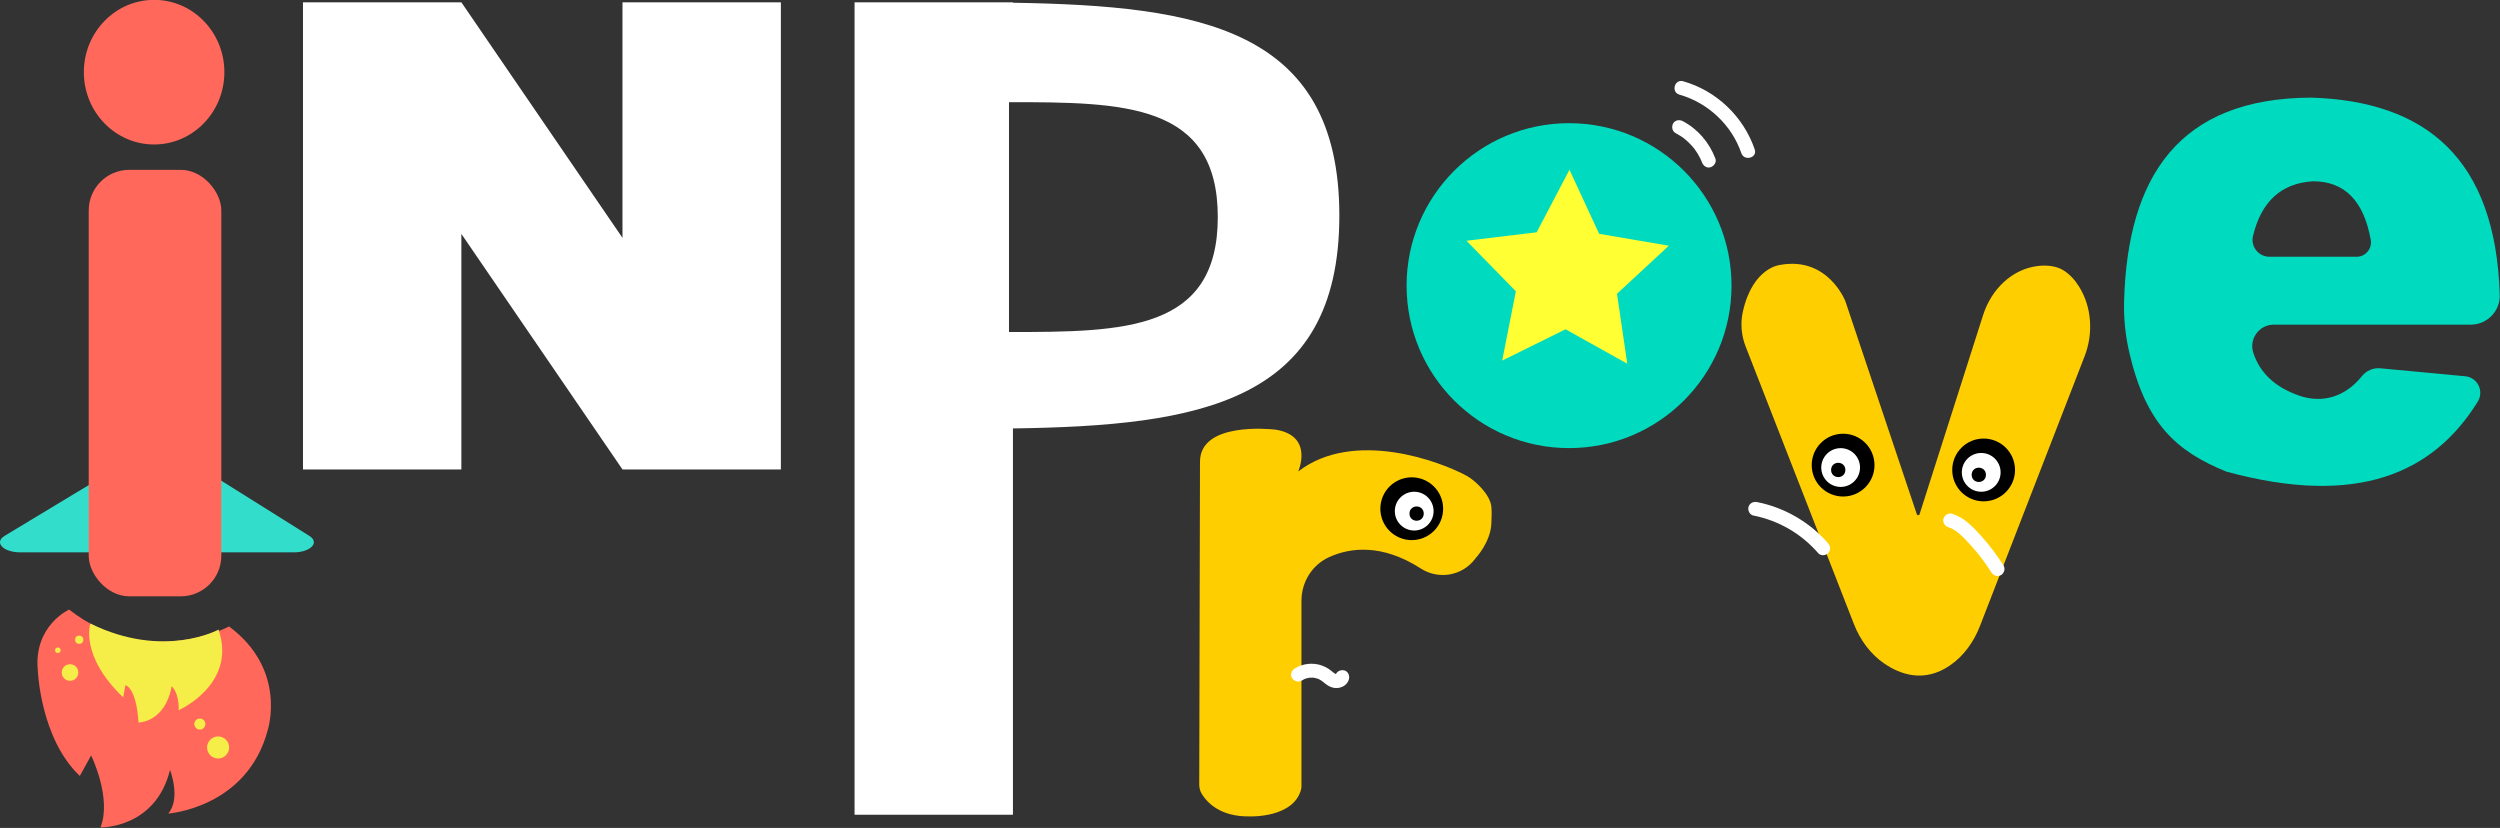 <?xml version="1.0" encoding="UTF-8"?>
<svg id="Layer_1" data-name="Layer 1" xmlns="http://www.w3.org/2000/svg" viewBox="0 0 539.05 178.52">
  <rect x="0" y="0" width="539.05" height="178.52" fill="#333333" stroke="none"/>
  <defs>
    <style>
      .cls-1 {
        fill: #fff;
      }

      .cls-2 {
        fill: #ff685b;
      }

      .cls-3 {
        stroke: #000;
        stroke-miterlimit: 10;
      }

      .cls-4 {
        fill: #3dc;
      }

      .cls-5 {
        fill: #ff3;
      }

      .cls-6 {
        fill: #00dbc0;
      }

      .cls-7 {
        fill: #f5ed48;
      }

      .cls-8 {
        fill: #ffce00;
      }
    </style>
  </defs>
  <path class="cls-4" d="m31.03,97.42L1.01,115.53c-2.36,1.42-.33,3.57,3.38,3.57h58.9c3.66,0,5.71-2.11,3.43-3.54l-28.88-18.1c-1.73-1.09-5.03-1.1-6.8-.03Z"/>
  <rect class="cls-2" x="19.13" y="36.62" width="28.59" height="91.96" rx="8.75" ry="8.75"/>
  <ellipse class="cls-2" cx="33.23" cy="15.56" rx="15.15" ry="15.59"/>
  <polygon class="cls-1" points="168.37 .5 168.37 101.22 134.22 101.22 99.48 50.43 99.48 101.22 65.33 101.22 65.33 .5 99.48 .5 134.22 51.29 134.22 .5 168.37 .5"/>
  <path class="cls-1" d="m218.41.59v-.09h-34.15v175.17h34.15v-83.29c40.11-.58,70.38-5.43,70.38-45.9S258.53,1.24,218.41.59Zm-.85,71V22.03c24.86,0,45.02.21,45.02,24.78s-20.16,24.78-45.02,24.78Z"/>
  <circle class="cls-6" cx="338.32" cy="61.59" r="35.03"/>
  <path class="cls-8" d="m376.38,74.67l23.35,59.86c1.36,3.49,3.59,6.5,6.51,8.51,3.59,2.47,8.74,4.23,14.27.4,2.88-1.99,5.07-5,6.41-8.46l22.57-58.18c1.9-4.91,1.55-10.61-1.2-15-.88-1.41-1.99-2.66-3.38-3.52s-3.39-1.2-5.64-.91c-5.38.69-9.86,4.9-11.67,10.56l-13.7,42.94c-.1.31-.49.31-.6,0l-15.4-45.92s-3.7-9.67-14.03-7.84c0,0-5.93.49-8.07,10.07-.56,2.49-.34,5.13.58,7.49Z"/>
  <path class="cls-8" d="m279.92,101.66s3.39-7.56-4.69-8.99c-.07-.01-.13-.02-.2-.03-1.4-.16-16.29-1.64-16.29,6.94l-.16,69.59c0,.73.19,1.44.57,2.05,1.09,1.77,3.96,4.97,10.45,4.81,0,0,9.33.35,10.94-5.82.06-.23.08-.47.08-.71v-39.98c0-4.06,2.34-7.77,6-9.41,4.49-2.02,11.3-2.95,19.75,2.48,3.83,2.46,8.91,1.59,11.67-2.06.04-.05.08-.11.12-.16,0,0,3.31-3.5,3.41-7.62.03-1.28.11-2.23,0-3.46-.25-2.75-3.69-5.8-5.28-6.67-5.71-3.12-24.45-10.18-36.38-.95Z"/>
  <polygon class="cls-5" points="350.87 78.42 337.56 71 323.9 77.75 326.85 62.81 316.2 51.91 331.33 50.09 338.41 36.6 344.81 50.42 359.83 52.98 348.66 63.34 350.87 78.42"/>
  <path class="cls-6" d="m490.28,70h42.47c3.51,0,6.35-2.9,6.24-6.41-.87-29.39-15.91-41.78-40.65-42.54-28.47.11-39.58,16.96-40.34,43.79-.11,3.77.27,7.54,1.13,11.21,3.58,15.39,10.16,21.26,20.91,25.64,28.28,7.69,44.64.35,54.21-15.08,1.41-2.27-.04-5.23-2.7-5.48l-18.31-1.72c-1.53-.14-3.01.51-3.97,1.7-1.86,2.31-3.98,3.75-6.31,4.45-2.33.71-4.84.56-7.14-.23-5.33-1.83-8.57-4.98-9.97-9.28-.97-2.98,1.28-6.05,4.42-6.05Zm-4.49-19.12c1.79-7.44,6.09-11.36,12.9-11.79,6.82-.03,10.98,4.18,12.49,12.62.34,1.9-1.11,3.65-3.04,3.65h-18.8c-2.35,0-4.1-2.2-3.55-4.49Z"/>
  <path class="cls-2" d="m14.89,131.44s-7.67,3.46-6.74,13.1c0,0,.54,14.71,9.06,22.77l2.44-4.42s4.53,9.22,2.01,15.52c0,0,11.85.29,15-12.39,0,0,2.39,6.12-.38,9.4,0,0,17-1.2,21.44-17.97,0,0,4.29-13.01-8.33-22.37,0,0-17.71,9.46-34.5-3.65Z"/>
  <path class="cls-7" d="m19.48,134.45s-2.35,6.87,7.08,15.92l.48-2.62s2.33.32,2.83,8.04c0,0,5.7.02,7.15-7.83,0,0,1.66,1.44,1.5,5.17,0,0,12.64-5.55,8.6-17.38,0,0-11.75,6.49-27.63-1.3Z"/>
  <circle class="cls-7" cx="15.1" cy="145.01" r="1.79"/>
  <circle class="cls-7" cx="12.47" cy="140.2" r=".6"/>
  <circle class="cls-7" cx="17.08" cy="137.94" r=".89"/>
  <circle class="cls-7" cx="47.03" cy="161.17" r="2.38"/>
  <circle class="cls-7" cx="43.09" cy="156.12" r="1.19"/>
  <path class="cls-1" d="m432,121.92c-1.46-2.29-3.11-4.47-4.93-6.48-1.73-1.91-3.63-3.91-6.17-4.66-.78-.23-1.63.28-1.85,1.05s.27,1.61,1.05,1.85c.9.27,1.76.85,2.51,1.52.87.78,1.68,1.64,2.46,2.52,1.61,1.8,3.04,3.69,4.34,5.74.43.68,1.33.96,2.05.54.68-.4.97-1.37.54-2.05h0Z"/>
  <path class="cls-1" d="m394.18,117.15c-3.94-4.55-9.41-7.73-15.32-8.89-.79-.16-1.62.23-1.85,1.05-.2.74.25,1.69,1.05,1.85,5.45,1.07,10.35,3.92,13.99,8.12.53.61,1.58.54,2.12,0,.61-.61.53-1.51,0-2.12h0Z"/>
  <path class="cls-1" d="m280.68,146.75c.2-.13.4-.24.62-.35-.26.12.14-.05.17-.06.09-.03.18-.06.27-.08.14-.04.28-.07.41-.1.28-.06-.08,0,.09-.02.24-.02.47-.03.71-.03.12,0,.24.01.35.02.28.02-.07-.02.09.02.23.05.46.1.69.18.09.03.3.11.11.03.13.05.26.12.38.19.21.11.41.25.6.39-.16-.12.05.04.11.09.1.08.19.16.29.23.26.2.51.41.79.57.52.31,1.12.52,1.73.53,1.23.02,2.51-.71,2.78-1.97.17-.76-.23-1.66-1.05-1.85-.76-.17-1.66.23-1.85,1.05-.05.24.07-.04.1-.13.07-.08.08-.09.02-.03-.08.08-.05.05.09-.07-.15.1-.05,0,.06-.02-.34.08.21.02,0,.02-.11,0-.32-.04,0,.03-.07-.02-.15-.03-.22-.05.22.06-.05-.03-.11-.06-.11-.06-.21-.13-.31-.2-.21-.13,0,.01-.11-.08-.08-.06-.16-.12-.23-.19-.25-.2-.51-.41-.78-.59-.44-.3-.93-.52-1.43-.71-1.91-.71-4.21-.45-5.92.65-.66.42-.99,1.35-.54,2.05.43.66,1.35.99,2.05.54h0Z"/>
  <g>
    <circle class="cls-3" cx="304.4" cy="109.69" r="6.27"/>
    <circle class="cls-1" cx="304.93" cy="110.21" r="4.18"/>
    <circle class="cls-3" cx="305.45" cy="110.74" r="1.04"/>
  </g>
  <g>
    <circle class="cls-3" cx="427.71" cy="101.33" r="6.27"/>
    <circle class="cls-1" cx="427.19" cy="101.85" r="4.18"/>
    <circle class="cls-3" cx="426.67" cy="102.38" r="1.04"/>
  </g>
  <g>
    <circle class="cls-3" cx="397.41" cy="100.29" r="6.27"/>
    <circle class="cls-1" cx="396.88" cy="100.81" r="4.18"/>
    <circle class="cls-3" cx="396.36" cy="101.33" r="1.04"/>
  </g>
  <path class="cls-1" d="m361.29,28.7c.36.19.71.39,1.05.61.16.1.31.2.46.31.09.06.18.13.27.19.23.17-.14-.11,0,0,.62.5,1.2,1.03,1.73,1.63.12.14.24.28.36.42.03.04.2.21.21.26-.02-.12-.14-.19,0,0,.23.31.45.63.65.96s.41.7.59,1.07c.08.17.16.33.23.5.16.34-.12-.3.02.05.04.1.08.21.12.31.27.73,1.03,1.31,1.85,1.05.72-.23,1.34-1.06,1.05-1.85-1.3-3.45-3.79-6.4-7.08-8.11-.7-.36-1.66-.2-2.05.54-.36.69-.2,1.67.54,2.05h0Z"/>
  <path class="cls-1" d="m362.13,20.41c6.14,1.74,11.27,6.55,13.33,12.6.62,1.82,3.52,1.04,2.89-.8-2.4-7.05-8.25-12.66-15.43-14.69-1.86-.53-2.66,2.37-.8,2.89h0Z"/>
</svg>